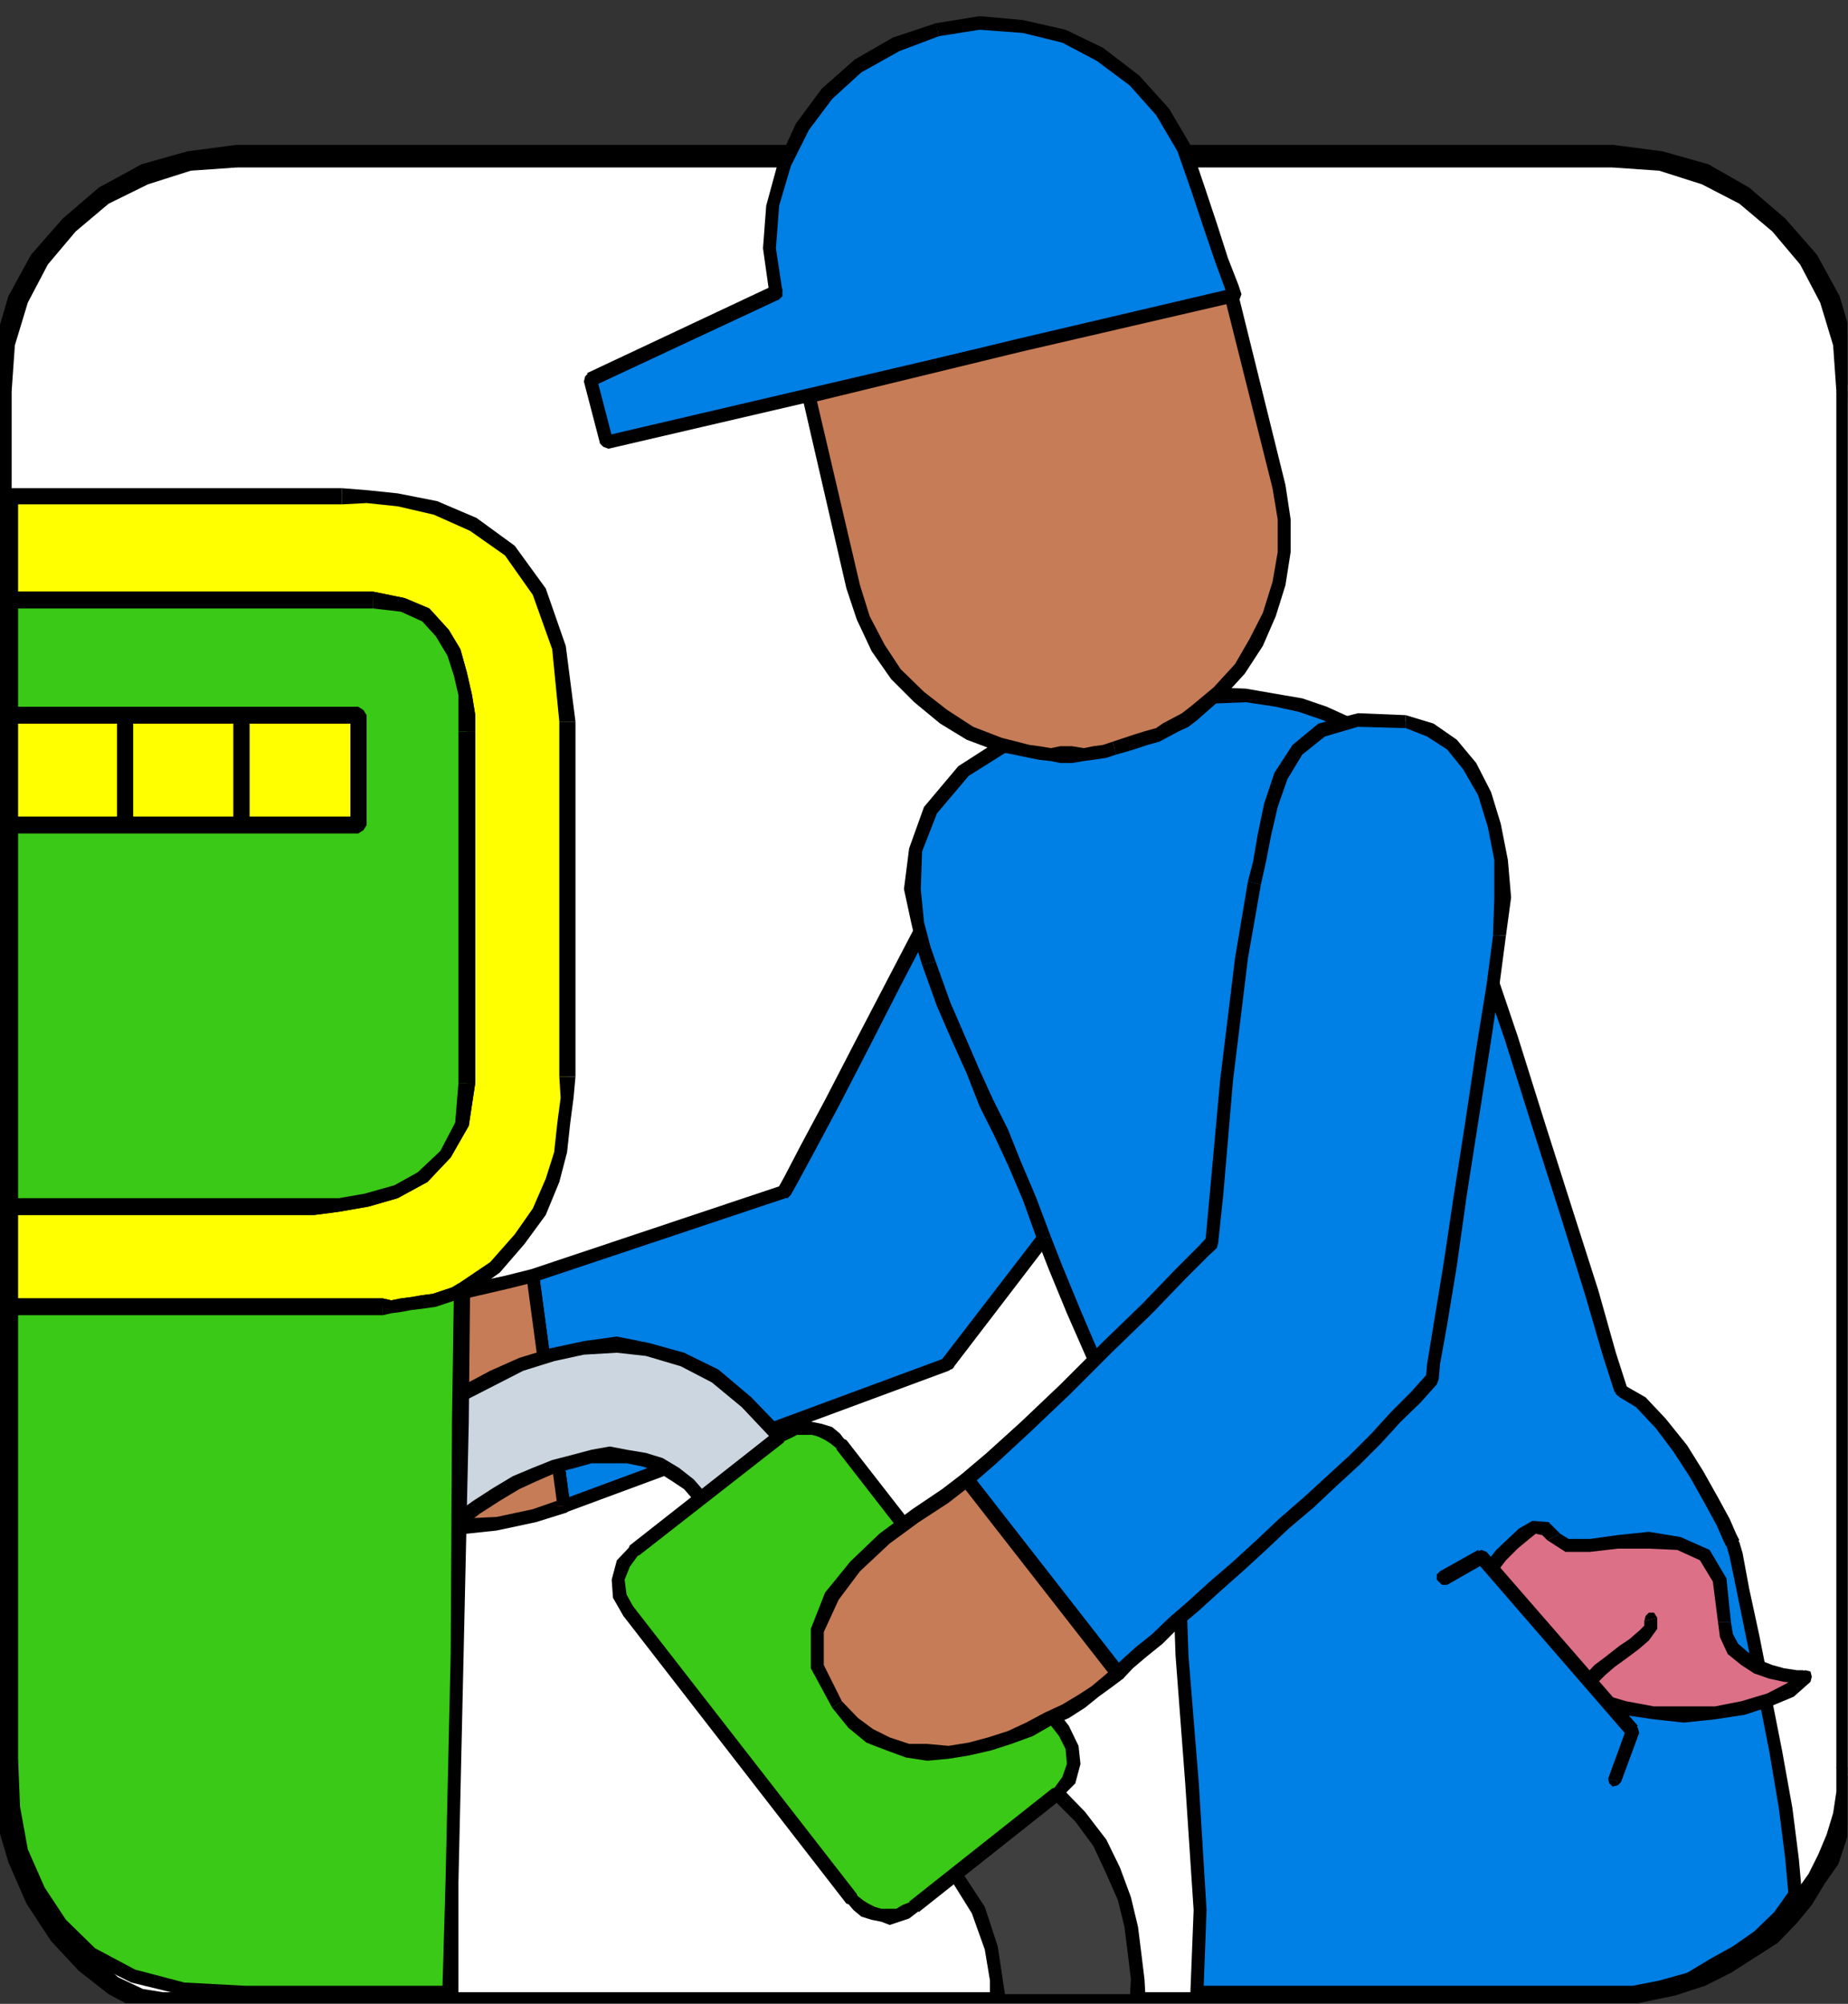 <?xml version="1.0" encoding="UTF-8" standalone="no"?>
<svg
   xmlns:ooo="http://xml.openoffice.org/svg/export"
   xmlns:dc="http://purl.org/dc/elements/1.1/"
   xmlns:cc="http://creativecommons.org/ns#"
   xmlns:rdf="http://www.w3.org/1999/02/22-rdf-syntax-ns#"
   xmlns:svg="http://www.w3.org/2000/svg"
   xmlns="http://www.w3.org/2000/svg"
   xmlns:sodipodi="http://sodipodi.sourceforge.net/DTD/sodipodi-0.dtd"
   xmlns:inkscape="http://www.inkscape.org/namespaces/inkscape"
   version="1.2"
   width="28.58mm"
   height="30.99mm"
   viewBox="0 0 2858 3099"
   preserveAspectRatio="xMidYMid"
   xml:space="preserve"
   id="svg377"
   sodipodi:docname="gasattn1.svg"
   style="fill-rule:evenodd;stroke-width:28.222;stroke-linejoin:round"
   inkscape:version="0.92.5 (2060ec1f9f, 2020-04-08)"><rect x="0" y="0" width="2858" height="3099" fill="#333333" stroke="none"/><sodipodi:namedview
   pagecolor="#ffffff"
   bordercolor="#666666"
   borderopacity="1"
   objecttolerance="10"
   gridtolerance="10"
   guidetolerance="10"
   inkscape:pageopacity="0"
   inkscape:pageshadow="2"
   inkscape:window-width="664"
   inkscape:window-height="487"
   id="namedview379"
   showgrid="false"
   inkscape:zoom="0.2102413"
   inkscape:cx="54.00945"
   inkscape:cy="58.54488"
   inkscape:window-x="0"
   inkscape:window-y="0"
   inkscape:window-maximized="0"
   inkscape:current-layer="svg377" />
 <defs
   class="ClipPathGroup"
   id="defs8">
  <clipPath
   id="presentation_clip_path"
   clipPathUnits="userSpaceOnUse">
   <rect
   x="0"
   y="0"
   width="21000"
   height="29700"
   id="rect2" />
  </clipPath>
  <clipPath
   id="presentation_clip_path_shrink"
   clipPathUnits="userSpaceOnUse">
   <rect
   x="21"
   y="29"
   width="20958"
   height="29641"
   id="rect5" />
  </clipPath>
 </defs>
 <defs
   class="TextShapeIndex"
   id="defs12">
  <g
   ooo:slide="id1"
   ooo:id-list="id3"
   id="g10" />
 </defs>
 <defs
   class="EmbeddedBulletChars"
   id="defs44">
  <g
   id="bullet-char-template-57356"
   transform="matrix(4.8828125e-4,0,0,-4.8828125e-4,0,0)">
   <path
   d="M 580,1141 1163,571 580,0 -4,571 Z"
   id="path14"
   inkscape:connector-curvature="0" />
  </g>
  <g
   id="bullet-char-template-57354"
   transform="matrix(4.8828125e-4,0,0,-4.8828125e-4,0,0)">
   <path
   d="M 8,1128 H 1137 V 0 H 8 Z"
   id="path17"
   inkscape:connector-curvature="0" />
  </g>
  <g
   id="bullet-char-template-10146"
   transform="matrix(4.8828125e-4,0,0,-4.8828125e-4,0,0)">
   <path
   d="M 174,0 602,739 174,1481 1456,739 Z M 1358,739 309,1346 659,739 Z"
   id="path20"
   inkscape:connector-curvature="0" />
  </g>
  <g
   id="bullet-char-template-10132"
   transform="matrix(4.8828125e-4,0,0,-4.8828125e-4,0,0)">
   <path
   d="M 2015,739 1276,0 H 717 l 543,543 H 174 v 393 h 1086 l -543,545 h 557 z"
   id="path23"
   inkscape:connector-curvature="0" />
  </g>
  <g
   id="bullet-char-template-10007"
   transform="matrix(4.8828125e-4,0,0,-4.8828125e-4,0,0)">
   <path
   d="m 0,-2 c -7,16 -16,29 -25,39 l 381,530 c -94,256 -141,385 -141,387 0,25 13,38 40,38 9,0 21,-2 34,-5 21,4 42,12 65,25 l 27,-13 111,-251 280,301 64,-25 24,25 c 21,-10 41,-24 62,-43 C 886,937 835,863 770,784 769,783 710,716 594,584 L 774,223 c 0,-27 -21,-55 -63,-84 l 16,-20 C 717,90 699,76 672,76 641,76 570,178 457,381 L 164,-76 c -22,-34 -53,-51 -92,-51 -42,0 -63,17 -64,51 -7,9 -10,24 -10,44 0,9 1,19 2,30 z"
   id="path26"
   inkscape:connector-curvature="0" />
  </g>
  <g
   id="bullet-char-template-10004"
   transform="matrix(4.8828125e-4,0,0,-4.8828125e-4,0,0)">
   <path
   d="M 285,-33 C 182,-33 111,30 74,156 52,228 41,333 41,471 c 0,78 14,145 41,201 34,71 87,106 158,106 53,0 88,-31 106,-94 l 23,-176 c 8,-64 28,-97 59,-98 l 735,706 c 11,11 33,17 66,17 42,0 63,-15 63,-46 V 965 c 0,-36 -10,-64 -30,-84 L 442,47 C 390,-6 338,-33 285,-33 Z"
   id="path29"
   inkscape:connector-curvature="0" />
  </g>
  <g
   id="bullet-char-template-9679"
   transform="matrix(4.8828125e-4,0,0,-4.8828125e-4,0,0)">
   <path
   d="M 813,0 C 632,0 489,54 383,161 276,268 223,411 223,592 c 0,181 53,324 160,431 106,107 249,161 430,161 179,0 323,-54 432,-161 108,-107 162,-251 162,-431 0,-180 -54,-324 -162,-431 C 1136,54 992,0 813,0 Z"
   id="path32"
   inkscape:connector-curvature="0" />
  </g>
  <g
   id="bullet-char-template-8226"
   transform="matrix(4.8828125e-4,0,0,-4.8828125e-4,0,0)">
   <path
   d="m 346,457 c -73,0 -137,26 -191,78 -54,51 -81,114 -81,188 0,73 27,136 81,188 54,52 118,78 191,78 73,0 134,-26 185,-79 51,-51 77,-114 77,-187 0,-75 -25,-137 -76,-188 -50,-52 -112,-78 -186,-78 z"
   id="path35"
   inkscape:connector-curvature="0" />
  </g>
  <g
   id="bullet-char-template-8211"
   transform="matrix(4.8828125e-4,0,0,-4.8828125e-4,0,0)">
   <path
   d="M -4,459 H 1135 V 606 H -4 Z"
   id="path38"
   inkscape:connector-curvature="0" />
  </g>
  <g
   id="bullet-char-template-61548"
   transform="matrix(4.8828125e-4,0,0,-4.8828125e-4,0,0)">
   <path
   d="m 173,740 c 0,163 58,303 173,419 116,115 255,173 419,173 163,0 302,-58 418,-173 116,-116 174,-256 174,-419 0,-163 -58,-303 -174,-418 C 1067,206 928,148 765,148 601,148 462,206 346,322 231,437 173,577 173,740 Z"
   id="path41"
   inkscape:connector-curvature="0" />
  </g>
 </defs>
 <g
   id="g49"
   transform="translate(-9071,-13300)">
  <g
   id="id2"
   class="Master_Slide">
   <g
   id="bg-id2"
   class="Background" />
   <g
   id="bo-id2"
   class="BackgroundObjects" />
  </g>
 </g>
 <g
   class="SlideGroup"
   id="g375"
   transform="translate(-9071,-13300)">
  <g
   id="g373">
   <g
   id="container-id1">
    <g
   id="id1"
   class="Slide"
   clip-path="url(#presentation_clip_path)">
     <g
   class="Page"
   id="g369">
      <g
   class="Graphic"
   id="g367">
       <g
   id="id3">
        <rect
   class="BoundingBox"
   x="9071"
   y="13300"
   width="2858"
   height="3099"
   id="rect51"
   style="fill:none;stroke:none" />
        <defs
   id="defs56">
         <clipPath
   id="clip_path_1"
   clipPathUnits="userSpaceOnUse">
          <path
   d="m 9071,13300 h 2857 v 3098 H 9071 Z"
   id="path53"
   inkscape:connector-curvature="0" />
         </clipPath>
        </defs>
        <g
   clip-path="url(#clip_path_1)"
   id="g364">
         <path
   d="m 11929,16033 -3,38 -5,36 -10,35 -13,33 -17,31 -21,30 -23,28 -28,28 -33,23 -35,20 -38,21 -44,15 -48,10 -48,10 -54,5 -58,3 H 9323 l -36,-8 -41,-20 -43,-36 -40,-43 -36,-56 -28,-61 -20,-68 -8,-74 v -2128 l 8,-74 20,-68 33,-61 46,-54 53,-45 64,-34 68,-20 74,-7 h 2128 l 74,7 69,20 61,34 53,45 46,54 33,61 20,68 8,74 z"
   id="path58"
   inkscape:connector-curvature="0"
   style="fill:#ffffff;stroke:none" />
         <path
   d="m 11451,16412 v 0 l 58,-5 54,-5 51,-11 48,-10 43,-15 41,-20 36,-21 35,-25 28,-28 26,-31 20,-30 18,-31 12,-35 11,-36 5,-38 5,-38 h -26 v 38 l -5,33 -10,36 -13,30 -17,31 -21,30 -20,26 -28,28 -31,20 -35,20 -36,21 -43,15 -48,10 -46,10 -54,5 h -58 v 0 0 l -8,5 -2,8 2,8 z"
   id="path60"
   inkscape:connector-curvature="0"
   style="fill:#000000;stroke:none" />
         <path
   d="m 9323,16412 v 0 h 2128 v -26 H 9323 v 0 0 l -8,5 -2,8 2,8 z"
   id="path62"
   inkscape:connector-curvature="0"
   style="fill:#000000;stroke:none" />
         <path
   d="m 9058,16033 v 0 l 10,74 21,71 28,63 38,59 41,43 45,38 44,21 38,10 v -26 l -33,-5 -38,-20 -41,-33 -41,-43 -33,-54 -28,-58 -20,-66 -5,-74 v 0 0 l -5,-8 -8,-5 -8,5 z"
   id="path64"
   inkscape:connector-curvature="0"
   style="fill:#000000;stroke:none" />
         <path
   d="m 9058,13905 v 0 2128 h 26 v -2128 0 0 l -5,-8 -8,-5 -8,5 z"
   id="path66"
   inkscape:connector-curvature="0"
   style="fill:#000000;stroke:none" />
         <path
   d="m 9437,13529 v 0 l -74,10 -71,20 -66,33 -56,49 -48,56 -33,63 -21,71 -10,74 h 26 l 5,-74 20,-66 33,-58 43,-51 51,-43 61,-33 66,-21 74,-5 v 0 0 l 8,-5 5,-7 -5,-8 z"
   id="path68"
   inkscape:connector-curvature="0"
   style="fill:#000000;stroke:none" />
         <path
   d="m 11565,13529 v 0 H 9437 v 25 h 2128 v 0 0 l 8,-5 5,-7 -5,-8 z"
   id="path70"
   inkscape:connector-curvature="0"
   style="fill:#000000;stroke:none" />
         <path
   d="m 11942,13905 v 0 l -10,-74 -21,-71 -33,-63 -48,-56 -56,-49 -64,-33 -71,-20 -74,-10 v 25 l 74,5 66,21 59,33 51,43 43,51 33,58 20,66 5,74 v 0 0 l 5,8 8,2 8,-2 z"
   id="path72"
   inkscape:connector-curvature="0"
   style="fill:#000000;stroke:none" />
         <path
   d="m 11942,16033 v 0 -2128 h -26 v 2128 0 0 l 5,8 8,2 8,-2 z"
   id="path74"
   inkscape:connector-curvature="0"
   style="fill:#000000;stroke:none" />
         <path
   d="m 11451,16417 v 0 l 58,-5 56,-5 49,-11 48,-10 46,-15 40,-20 36,-23 36,-23 30,-31 23,-28 20,-33 21,-30 12,-36 11,-38 5,-38 5,-38 h -36 v 38 l -5,33 -10,33 -13,31 -15,30 -20,28 -23,28 -26,26 -30,22 -36,18 -35,21 -41,15 -48,10 -49,10 -51,5 h -58 v 0 0 l -13,5 -5,13 5,13 z"
   id="path76"
   inkscape:connector-curvature="0"
   style="fill:#000000;stroke:none" />
         <path
   d="m 9323,16417 v 0 h 2128 v -36 H 9323 v 0 0 l -13,5 -5,13 5,13 z"
   id="path78"
   inkscape:connector-curvature="0"
   style="fill:#000000;stroke:none" />
         <path
   d="m 9053,16033 v 0 l 10,76 21,71 28,64 38,58 43,46 46,36 43,23 41,10 v -36 l -31,-5 -38,-18 -41,-35 -38,-41 -33,-53 -28,-59 -20,-66 -5,-71 v 0 0 l -5,-13 -13,-5 -13,5 z"
   id="path80"
   inkscape:connector-curvature="0"
   style="fill:#000000;stroke:none" />
         <path
   d="m 9053,13905 v 0 2128 h 36 v -2128 0 0 l -5,-13 -13,-5 -13,5 z"
   id="path82"
   inkscape:connector-curvature="0"
   style="fill:#000000;stroke:none" />
         <path
   d="m 9437,13524 v 0 l -76,10 -71,20 -66,36 -56,48 -49,56 -35,64 -21,71 -10,76 h 36 l 5,-71 20,-66 31,-59 43,-51 51,-43 61,-30 66,-21 71,-5 v 0 0 l 13,-5 5,-12 -5,-13 z"
   id="path84"
   inkscape:connector-curvature="0"
   style="fill:#000000;stroke:none" />
         <path
   d="m 11565,13524 v 0 H 9437 v 35 h 2128 v 0 0 l 13,-5 5,-12 -5,-13 z"
   id="path86"
   inkscape:connector-curvature="0"
   style="fill:#000000;stroke:none" />
         <path
   d="m 11947,13905 v 0 l -10,-76 -21,-71 -35,-64 -49,-56 -56,-48 -63,-36 -71,-20 -77,-10 v 35 l 72,5 66,21 58,30 51,43 43,51 31,59 20,66 5,71 v 0 0 l 5,13 13,5 13,-5 z"
   id="path88"
   inkscape:connector-curvature="0"
   style="fill:#000000;stroke:none" />
         <path
   d="m 11947,16033 v 0 -2128 h -36 v 2128 0 0 l 5,13 13,5 13,-5 z"
   id="path90"
   inkscape:connector-curvature="0"
   style="fill:#000000;stroke:none" />
         <path
   d="m 10271,13753 -10,-69 5,-66 18,-64 28,-58 38,-51 48,-43 59,-33 63,-23 66,-10 67,5 63,15 56,28 53,41 44,48 33,56 23,66 17,53 18,54 15,40 6,16 -972,226 -25,-97 z"
   id="path92"
   inkscape:connector-curvature="0"
   style="fill:#007fe5;stroke:none" />
         <path
   d="m 10518,13336 v 0 l -66,22 -59,34 -51,45 -40,54 -28,61 -18,66 -5,66 10,71 20,-5 -10,-66 5,-66 18,-61 28,-56 36,-48 45,-41 59,-33 61,-23 v 0 z"
   id="path94"
   inkscape:connector-curvature="0"
   style="fill:#000000;stroke:none" />
         <path
   d="m 10935,13592 v 0 l -23,-68 -33,-56 -46,-51 -56,-43 -58,-28 -66,-15 -67,-6 -68,11 5,20 63,-10 67,5 61,15 53,28 51,38 41,46 33,56 22,63 v 0 0 l 6,6 7,2 5,-5 z"
   id="path96"
   inkscape:connector-curvature="0"
   style="fill:#000000;stroke:none" />
         <path
   d="m 10983,13768 8,-13 -5,-15 -16,-41 -17,-53 -18,-54 -21,5 18,54 18,53 15,41 5,15 8,-13 -8,13 5,5 8,3 5,-5 3,-8 z"
   id="path98"
   inkscape:connector-curvature="0"
   style="fill:#000000;stroke:none" />
         <path
   d="m 9999,13986 13,8 971,-226 -5,-21 -971,227 12,7 -12,-7 -5,5 -3,7 5,5 8,3 z"
   id="path100"
   inkscape:connector-curvature="0"
   style="fill:#000000;stroke:none" />
         <path
   d="m 9979,13877 -5,13 25,96 20,-5 -25,-96 -5,12 5,-12 -5,-8 h -8 l -5,5 -2,8 z"
   id="path102"
   inkscape:connector-curvature="0"
   style="fill:#000000;stroke:none" />
         <path
   d="m 10261,13755 5,-13 -287,135 10,20 287,-134 5,-13 -5,13 5,-5 v -11 l -7,-5 h -8 z"
   id="path104"
   inkscape:connector-curvature="0"
   style="fill:#000000;stroke:none" />
         <path
   d="m 10686,15214 10,-23 10,-25 15,-30 13,-39 13,-48 12,-63 11,-74 10,-94 12,-94 11,-105 -6,-111 -30,-110 -31,3 -27,7 -23,11 -21,15 -23,20 -20,31 -20,40 -26,51 -33,69 -43,86 -48,92 -49,94 -45,89 -39,71 -25,48 -10,18 -389,130 48,356 593,-219 z"
   id="path106"
   inkscape:connector-curvature="0"
   style="fill:#007fe5;stroke:none" />
         <path
   d="m 10770,14818 v 0 l -11,94 -10,74 -13,61 -12,48 -13,38 -15,28 -10,28 -11,23 21,5 10,-23 10,-23 15,-33 13,-38 13,-48 13,-66 10,-74 10,-94 v 0 z"
   id="path108"
   inkscape:connector-curvature="0"
   style="fill:#000000;stroke:none" />
         <path
   d="m 10767,14408 -10,-5 30,105 3,111 -8,105 -12,94 h 20 l 13,-94 12,-105 -7,-111 -31,-115 -10,-5 10,5 -5,-5 h -8 l -7,8 v 7 z"
   id="path110"
   inkscape:connector-curvature="0"
   style="fill:#000000;stroke:none" />
         <path
   d="m 10586,14581 v 0 l 26,-51 20,-40 18,-28 23,-21 18,-12 20,-10 25,-8 31,-3 v -20 l -31,3 -30,7 -25,10 -23,18 -23,21 -23,33 -20,40 -26,51 v 0 z"
   id="path112"
   inkscape:connector-curvature="0"
   style="fill:#000000;stroke:none" />
         <path
   d="m 10286,15153 8,-5 10,-18 26,-48 38,-71 46,-89 48,-94 48,-92 43,-86 33,-69 -20,-10 -33,69 -43,86 -48,92 -49,94 -46,89 -38,71 -25,48 -10,18 7,-5 -7,5 v 8 l 7,7 h 8 l 5,-5 z"
   id="path114"
   inkscape:connector-curvature="0"
   style="fill:#000000;stroke:none" />
         <path
   d="m 9905,15273 -8,10 389,-130 -5,-20 -389,130 -7,10 7,-10 -5,5 -2,7 5,5 7,3 z"
   id="path116"
   inkscape:connector-curvature="0"
   style="fill:#000000;stroke:none" />
         <path
   d="m 9941,15619 12,10 -48,-356 h -20 l 48,356 13,10 -13,-10 3,7 7,3 8,-3 2,-7 z"
   id="path118"
   inkscape:connector-curvature="0"
   style="fill:#000000;stroke:none" />
         <path
   d="m 10528,15402 5,-2 -592,219 5,20 592,-219 5,-2 -5,2 8,-5 v -7 l -5,-6 -8,-2 z"
   id="path120"
   inkscape:connector-curvature="0"
   style="fill:#000000;stroke:none" />
         <path
   d="m 10675,15212 3,-5 -150,195 15,16 150,-196 3,-5 -3,5 3,-8 -3,-7 -7,-3 -8,3 z"
   id="path122"
   inkscape:connector-curvature="0"
   style="fill:#000000;stroke:none" />
         <path
   d="m 10767,14398 -122,41 -84,53 -51,61 -23,61 -5,61 8,51 10,41 8,23 23,63 22,54 23,51 21,48 23,46 20,48 23,53 23,61 17,46 28,69 36,81 36,87 33,81 30,71 20,48 8,18 5,145 15,198 13,196 -5,130 h 628 l 46,-3 43,-7 43,-13 38,-20 36,-21 36,-25 30,-31 26,-33 -5,-56 -11,-79 -15,-89 -18,-91 -17,-86 -16,-74 -10,-51 -5,-18 -5,-10 -10,-23 -18,-33 -23,-41 -25,-40 -31,-38 -30,-33 -31,-18 -18,-56 -28,-97 -38,-122 -43,-135 -43,-137 -43,-127 -36,-104 -28,-71 -10,-26 -13,-23 -15,-25 -18,-26 -18,-22 -23,-21 -25,-20 -28,-20 -31,-16 -38,-12 -38,-8 -46,-8 h -50 l -54,3 -61,8 z"
   id="path124"
   inkscape:connector-curvature="0"
   style="fill:#007fe5;stroke:none" />
         <path
   d="m 10518,14787 v 0 l -8,-23 -10,-38 -5,-51 2,-58 23,-59 49,-58 81,-51 120,-41 -6,-20 -124,41 -87,56 -53,63 -23,64 -8,63 11,51 10,43 7,23 v 0 z"
   id="path126"
   inkscape:connector-curvature="0"
   style="fill:#000000;stroke:none" />
         <path
   d="m 10696,15212 v 0 l -23,-61 -23,-54 -20,-50 -23,-46 -21,-46 -22,-51 -23,-53 -23,-64 -21,5 23,64 23,53 23,51 20,51 23,46 21,45 23,54 22,61 v 0 z"
   id="path128"
   inkscape:connector-curvature="0"
   style="fill:#000000;stroke:none" />
         <path
   d="m 10904,15715 v -2 l -7,-18 -21,-49 -30,-71 -33,-81 -36,-86 -35,-82 -28,-68 -18,-46 -21,5 18,46 28,68 36,82 35,86 33,81 31,72 20,48 8,18 v -3 3 l 5,5 8,2 5,-5 2,-7 z"
   id="path130"
   inkscape:connector-curvature="0"
   style="fill:#000000;stroke:none" />
         <path
   d="m 10922,16371 10,15 5,-132 -12,-196 -16,-198 -5,-145 h -20 l 5,145 15,198 13,196 -5,127 10,15 -10,-15 2,8 6,5 7,-3 5,-5 z"
   id="path132"
   inkscape:connector-curvature="0"
   style="fill:#000000;stroke:none" />
         <path
   d="m 11550,16371 v 0 h -628 v 25 h 628 v 0 0 l 8,-5 5,-7 -5,-8 z"
   id="path134"
   inkscape:connector-curvature="0"
   style="fill:#000000;stroke:none" />
         <path
   d="m 11837,16231 v -5 l -22,31 -31,30 -33,23 -36,20 -35,21 -43,12 -41,8 h -46 v 25 l 46,-5 46,-7 43,-13 41,-20 35,-21 38,-28 31,-30 28,-36 v -5 5 -7 l -5,-8 h -10 l -6,5 z"
   id="path136"
   inkscape:connector-curvature="0"
   style="fill:#000000;stroke:none" />
         <path
   d="m 11741,15692 v -2 l 5,18 10,48 15,74 18,86 18,91 15,89 10,79 5,56 h 21 l -5,-56 -10,-79 -16,-89 -18,-91 -17,-86 -16,-74 -10,-54 -5,-17 v -3 3 l -5,-8 h -8 l -5,5 -2,8 z"
   id="path138"
   inkscape:connector-curvature="0"
   style="fill:#000000;stroke:none" />
         <path
   d="m 11568,15453 8,8 25,15 31,33 27,36 26,40 23,41 18,33 10,23 5,10 20,-10 -5,-10 -10,-23 -18,-33 -23,-41 -25,-40 -33,-41 -31,-33 -35,-20 7,7 -7,-7 -8,2 -5,5 2,8 6,5 z"
   id="path140"
   inkscape:connector-curvature="0"
   style="fill:#000000;stroke:none" />
         <path
   d="m 11291,14604 v 3 l 28,68 35,105 44,127 43,137 43,135 38,122 28,96 18,56 20,-5 -18,-56 -27,-96 -39,-122 -43,-135 -43,-137 -43,-127 -36,-105 -28,-73 v 2 z"
   id="path142"
   inkscape:connector-curvature="0"
   style="fill:#000000;stroke:none" />
         <path
   d="m 10770,14408 v 0 l 63,-12 61,-8 h 54 l 50,-2 46,7 36,8 38,13 28,15 25,18 26,20 23,20 15,21 18,25 15,25 13,23 10,23 20,-5 -10,-28 -13,-23 -15,-25 -18,-26 -20,-25 -23,-20 -25,-21 -31,-23 -33,-15 -38,-13 -41,-7 -46,-8 -50,-2 -54,5 -61,7 -69,13 v 0 z"
   id="path144"
   inkscape:connector-curvature="0"
   style="fill:#000000;stroke:none" />
         <path
   d="m 10566,15588 38,-33 54,-48 61,-59 63,-63 64,-61 51,-54 35,-35 13,-13 8,-76 15,-176 23,-188 20,-117 8,-33 7,-41 11,-45 15,-46 25,-41 38,-30 56,-15 74,2 38,13 33,23 28,33 23,43 15,48 10,54 3,58 -5,59 -10,76 -15,99 -18,114 -18,115 -15,107 -16,91 -10,61 -2,23 -26,28 -30,30 -31,33 -33,34 -35,33 -36,33 -38,33 -36,33 -35,33 -36,30 -33,31 -31,25 -25,26 -25,20 -21,18 -15,15 z"
   id="path146"
   inkscape:connector-curvature="0"
   style="fill:#007fe5;stroke:none" />
         <path
   d="m 10935,15222 2,-8 -12,13 -36,36 -51,53 -63,61 -64,64 -61,58 -53,48 -39,33 16,16 38,-33 53,-49 61,-58 64,-64 63,-61 51,-53 36,-36 13,-12 2,-8 -2,8 2,-8 -2,-8 -8,-2 -8,2 z"
   id="path148"
   inkscape:connector-curvature="0"
   style="fill:#000000;stroke:none" />
         <path
   d="m 11001,14663 v 0 l -20,119 -23,188 -16,176 -7,76 h 20 l 8,-76 15,-176 23,-188 20,-114 v 0 z"
   id="path150"
   inkscape:connector-curvature="0"
   style="fill:#000000;stroke:none" />
         <path
   d="m 11245,14406 v 0 l -74,-3 -61,16 -40,33 -28,43 -16,48 -10,48 -7,41 -8,31 20,5 8,-36 8,-41 10,-43 15,-43 23,-38 35,-28 51,-15 74,2 v 0 z"
   id="path152"
   inkscape:connector-curvature="0"
   style="fill:#000000;stroke:none" />
         <path
   d="m 11400,14747 v 0 l 8,-59 -5,-58 -11,-56 -15,-49 -23,-45 -30,-36 -36,-25 -43,-13 v 20 l 33,13 31,20 25,31 23,40 15,49 10,51 v 58 l -2,59 v 0 z"
   id="path154"
   inkscape:connector-curvature="0"
   style="fill:#000000;stroke:none" />
         <path
   d="m 11293,15441 3,-8 2,-23 11,-61 15,-91 15,-107 18,-115 18,-114 15,-99 10,-76 h -20 l -10,76 -16,99 -17,114 -18,115 -16,107 -15,91 -10,61 -2,23 2,-8 -2,8 2,8 8,2 7,-2 3,-8 z"
   id="path156"
   inkscape:connector-curvature="0"
   style="fill:#000000;stroke:none" />
         <path
   d="m 10792,15896 h 16 l 15,-16 20,-17 26,-21 25,-25 31,-26 33,-30 35,-31 36,-33 35,-33 39,-33 35,-33 36,-33 33,-33 30,-33 31,-30 25,-28 -15,-16 -25,28 -31,31 -30,33 -33,33 -36,33 -36,33 -38,33 -35,33 -36,33 -36,31 -33,30 -30,26 -26,25 -25,20 -20,18 -16,15 h 16 -16 l -2,8 2,8 8,2 8,-2 z"
   id="path158"
   inkscape:connector-curvature="0"
   style="fill:#000000;stroke:none" />
         <path
   d="m 10558,15580 v 16 l 234,300 16,-16 -234,-300 v 16 -16 l -8,-2 -8,2 -2,8 2,8 z"
   id="path160"
   inkscape:connector-curvature="0"
   style="fill:#000000;stroke:none" />
         <path
   d="m 11522,15952 v -23 l 5,-13 h 8 l 8,13 40,12 46,8 46,3 48,-3 43,-8 41,-12 33,-16 23,-20 h -13 l -20,-2 -21,-6 -20,-7 -20,-13 -18,-15 -10,-20 -3,-21 -7,-66 -23,-38 -41,-18 -46,-5 -48,3 -43,5 h -36 l -20,-13 -13,-13 -18,-2 -15,10 -18,15 -18,18 -15,20 -12,18 -11,13 z"
   id="path162"
   inkscape:connector-curvature="0"
   style="fill:#db7087;stroke:none" />
         <path
   d="m 11545,15919 8,7 -10,-18 h -23 l -8,21 v 25 l 20,-5 v -20 l 3,-5 h -8 l 5,7 8,8 -8,-8 5,5 8,3 5,-5 3,-8 z"
   id="path164"
   inkscape:connector-curvature="0"
   style="fill:#000000;stroke:none" />
         <path
   d="m 11865,15903 -10,-18 -20,18 -31,16 -40,12 -41,8 h -48 -46 l -43,-8 -41,-12 -5,20 41,13 48,7 46,5 48,-5 46,-7 40,-13 36,-15 26,-23 -11,-18 11,18 2,-8 -2,-8 -8,-2 -8,2 z"
   id="path166"
   inkscape:connector-curvature="0"
   style="fill:#000000;stroke:none" />
         <path
   d="m 11728,15809 v 0 l 3,23 12,26 21,17 20,13 23,8 23,5 20,2 h 15 l -5,-20 h -10 l -20,-3 -18,-5 -18,-7 -20,-13 -15,-13 -8,-15 -3,-18 v 0 z"
   id="path168"
   inkscape:connector-curvature="0"
   style="fill:#000000;stroke:none" />
         <path
   d="m 11464,15682 v 0 l 28,18 h 38 l 43,-5 h 48 l 44,2 35,16 20,33 8,63 h 20 l -7,-68 -26,-44 -45,-20 -49,-8 -48,5 -43,6 h -33 l -13,-8 v 0 z"
   id="path170"
   inkscape:connector-curvature="0"
   style="fill:#000000;stroke:none" />
         <path
   d="m 11362,15748 v 15 l 10,-15 15,-18 13,-17 18,-18 18,-15 10,-8 10,2 8,8 20,-10 -18,-18 -25,-2 -21,12 -17,16 -18,17 -18,23 -10,18 -10,10 v 15 z"
   id="path172"
   inkscape:connector-curvature="0"
   style="fill:#000000;stroke:none" />
         <path
   d="m 11512,15954 18,-10 -168,-196 -15,15 168,196 17,-10 -17,10 7,3 8,-3 2,-7 -2,-8 z"
   id="path174"
   inkscape:connector-curvature="0"
   style="fill:#000000;stroke:none" />
         <path
   d="m 9943,15629 -48,-356 -41,10 -56,13 -61,17 -61,23 -56,31 -46,38 -28,48 -7,61 18,59 38,40 51,28 61,16 66,5 66,-5 58,-13 z"
   id="path176"
   inkscape:connector-curvature="0"
   style="fill:#c67c56;stroke:none" />
         <path
   d="m 9897,15283 -12,-10 48,356 h 20 l -48,-356 -13,-10 13,10 -3,-8 -7,-2 -8,2 -2,8 z"
   id="path178"
   inkscape:connector-curvature="0"
   style="fill:#000000;stroke:none" />
         <path
   d="m 9549,15514 v 0 l 8,-58 25,-43 43,-36 56,-30 59,-23 61,-18 56,-13 40,-10 -5,-20 -40,10 -56,12 -61,18 -64,23 -56,31 -48,40 -31,54 -7,63 v 0 z"
   id="path180"
   inkscape:connector-curvature="0"
   style="fill:#000000;stroke:none" />
         <path
   d="m 9933,15629 5,-10 -43,15 -56,12 -66,3 -66,-3 -59,-15 -46,-25 -35,-38 -18,-54 h -20 l 17,64 41,43 56,31 64,15 66,7 66,-7 61,-13 48,-15 5,-10 z"
   id="path182"
   inkscape:connector-curvature="0"
   style="fill:#000000;stroke:none" />
         <path
   d="m 10647,13834 328,-76 74,295 8,50 v 51 l -8,48 -15,49 -20,43 -26,41 -33,35 -38,33 -13,11 -15,7 -15,8 -13,7 -18,5 -15,6 -15,5 -18,5 -15,5 -18,2 -15,3 h -18 -18 -15 l -18,-3 -15,-2 -46,-10 -46,-18 -40,-26 -39,-30 -35,-36 -28,-40 -23,-46 -15,-48 -69,-295 z"
   id="path184"
   inkscape:connector-curvature="0"
   style="fill:#c67c56;stroke:none" />
         <path
   d="m 10986,13755 -13,-8 -328,77 5,20 328,-76 -13,-8 13,8 8,-5 v -8 l -5,-5 -8,-3 z"
   id="path186"
   inkscape:connector-curvature="0"
   style="fill:#000000;stroke:none" />
         <path
   d="m 11059,14050 v 0 l -73,-295 -21,5 74,295 v 0 0 l 5,5 8,3 5,-5 z"
   id="path188"
   inkscape:connector-curvature="0"
   style="fill:#000000;stroke:none" />
         <path
   d="m 10922,14414 v 0 l 41,-36 33,-36 28,-43 20,-46 15,-48 8,-51 v -51 l -8,-53 -20,5 8,48 v 51 l -8,46 -15,48 -21,41 -22,38 -33,36 -36,30 v 0 0 l -5,5 v 8 l 7,8 z"
   id="path190"
   inkscape:connector-curvature="0"
   style="fill:#000000;stroke:none" />
         <path
   d="m 10797,14467 v 0 l 18,-5 16,-5 15,-5 18,-5 15,-8 15,-8 15,-7 13,-10 -10,-21 -13,10 -15,8 -15,8 -10,7 -18,5 -16,5 -15,5 -18,6 v 0 z"
   id="path192"
   inkscape:connector-curvature="0"
   style="fill:#000000;stroke:none" />
         <path
   d="m 10663,14472 v 0 l 15,3 18,2 15,3 h 18 l 18,-3 15,-2 20,-3 15,-5 -5,-20 -15,5 -15,2 -15,3 -18,-3 h -18 l -15,3 -18,-3 -15,-2 v 0 0 l -8,2 -2,8 2,7 z"
   id="path194"
   inkscape:connector-curvature="0"
   style="fill:#000000;stroke:none" />
         <path
   d="m 10380,14210 v 0 l 16,48 23,49 30,43 36,36 40,33 41,25 48,18 49,10 v -20 l -43,-11 -44,-17 -40,-26 -36,-28 -36,-35 -25,-38 -23,-44 -15,-48 v 0 0 l -5,-8 h -8 l -5,5 z"
   id="path196"
   inkscape:connector-curvature="0"
   style="fill:#000000;stroke:none" />
         <path
   d="m 10319,13903 -7,12 68,295 21,-5 -69,-295 -7,13 7,-13 -5,-7 h -8 l -5,5 -2,7 z"
   id="path198"
   inkscape:connector-curvature="0"
   style="fill:#000000;stroke:none" />
         <path
   d="m 10645,13824 v 0 l -326,79 6,20 325,-79 v 0 0 l 8,-5 v -8 l -5,-5 z"
   id="path200"
   inkscape:connector-curvature="0"
   style="fill:#000000;stroke:none" />
         <path
   d="m 10276,15522 -119,97 -21,-23 -20,-16 -25,-15 -23,-7 -28,-6 -26,-2 -28,2 -28,8 -30,8 -31,12 -28,13 -30,18 -31,20 -28,21 -30,22 -28,26 -107,-115 18,-12 23,-21 28,-22 33,-26 35,-25 39,-26 43,-23 43,-20 48,-15 49,-10 51,-5 48,7 53,15 51,26 48,41 z"
   id="path202"
   inkscape:connector-curvature="0"
   style="fill:#ccd6e0;stroke:none" />
         <path
   d="m 10149,15626 h 15 l 120,-96 -15,-16 -120,97 h 15 -15 l -2,8 2,7 8,3 7,-3 z"
   id="path204"
   inkscape:connector-curvature="0"
   style="fill:#000000;stroke:none" />
         <path
   d="m 9714,15708 h 16 l 28,-26 28,-20 27,-21 31,-20 30,-18 26,-12 30,-13 31,-8 25,-7 h 28 26 l 25,5 21,7 25,16 18,12 20,23 15,-15 -20,-23 -23,-18 -25,-15 -26,-8 -30,-5 -26,-5 -28,5 -30,8 -31,8 -30,12 -31,13 -30,18 -31,20 -28,20 -33,26 -28,25 h 16 -16 l -2,8 2,8 8,2 8,-2 z"
   id="path206"
   inkscape:connector-curvature="0"
   style="fill:#000000;stroke:none" />
         <path
   d="m 9610,15575 -2,18 106,115 16,-16 -107,-114 -3,18 3,-18 -8,-3 -7,3 -3,7 3,8 z"
   id="path208"
   inkscape:connector-curvature="0"
   style="fill:#000000;stroke:none" />
         <path
   d="m 10284,15530 v -16 l -51,-53 -51,-43 -53,-26 -54,-15 -50,-10 -51,7 -51,11 -49,15 -45,20 -43,23 -39,26 -35,25 -36,28 -28,23 -23,20 -15,10 10,21 21,-16 22,-20 28,-23 31,-23 36,-25 38,-26 43,-22 41,-21 48,-15 46,-10 51,-3 45,5 54,16 48,25 46,38 51,54 v -16 16 l 7,2 8,-2 2,-8 -2,-8 z"
   id="path210"
   inkscape:connector-curvature="0"
   style="fill:#000000;stroke:none" />
         <path
   d="m 10706,16074 -158,124 36,56 20,59 8,50 2,33 h 21 30 33 38 36 31 20 8 v -35 l -6,-41 -5,-40 -10,-44 -18,-43 -20,-43 -30,-41 z"
   id="path212"
   inkscape:connector-curvature="0"
   style="fill:#3f3f3f;stroke:none" />
         <path
   d="m 10556,16191 v 15 l 158,-125 -16,-15 -157,125 v 15 -15 l -3,7 3,8 7,2 8,-2 z"
   id="path214"
   inkscape:connector-curvature="0"
   style="fill:#000000;stroke:none" />
         <path
   d="m 10614,16384 13,12 -5,-33 -8,-53 -20,-61 -38,-58 -15,15 33,53 20,56 8,48 v 33 l 12,13 -12,-13 5,8 7,3 8,-3 5,-8 z"
   id="path216"
   inkscape:connector-curvature="0"
   style="fill:#000000;stroke:none" />
         <path
   d="m 10818,16396 13,-12 h -8 -20 -31 -36 -38 -33 -30 -21 v 25 h 21 30 33 38 36 31 20 8 l 12,-13 -12,13 7,-5 5,-8 -5,-7 -7,-5 z"
   id="path218"
   inkscape:connector-curvature="0"
   style="fill:#000000;stroke:none" />
         <path
   d="m 10714,16081 h -16 l 36,36 28,38 20,43 18,41 10,41 5,40 5,41 -2,35 h 25 l -2,-35 -5,-41 -5,-40 -11,-46 -17,-46 -21,-43 -33,-43 -35,-36 h -16 16 l -8,-3 -8,3 -2,8 2,7 z"
   id="path220"
   inkscape:connector-curvature="0"
   style="fill:#000000;stroke:none" />
         <path
   d="m 10706,16074 18,-21 7,-25 -2,-26 -13,-25 -343,-442 -10,-11 -10,-7 -13,-5 -13,-3 -13,-2 -12,2 -13,5 -13,8 -224,175 -17,21 -8,25 3,26 12,22 346,445 10,10 10,8 13,5 13,3 13,2 12,-2 13,-5 13,-8 z"
   id="path222"
   inkscape:connector-curvature="0"
   style="fill:#3ac916;stroke:none" />
         <path
   d="m 10709,15985 v 0 l 10,20 2,23 -7,20 -13,18 10,15 23,-23 8,-30 -3,-28 -15,-31 v 0 0 l -8,-2 -7,2 -3,8 z"
   id="path224"
   inkscape:connector-curvature="0"
   style="fill:#000000;stroke:none" />
         <path
   d="m 10365,15540 v 2 l 344,443 15,-16 -344,-442 v 3 -3 l -7,-3 -8,3 -2,8 2,7 z"
   id="path226"
   inkscape:connector-curvature="0"
   style="fill:#000000;stroke:none" />
         <path
   d="m 10284,15530 h -3 l 13,-6 10,-5 h 10 13 l 10,3 10,5 8,5 10,8 15,-10 -10,-13 -12,-10 -16,-5 -15,-3 -13,-5 -15,5 -15,5 -13,10 h -2 2 l -5,5 3,5 5,6 h 7 z"
   id="path228"
   inkscape:connector-curvature="0"
   style="fill:#000000;stroke:none" />
         <path
   d="m 10058,15705 h 2 l 224,-175 -15,-16 -224,176 h 2 -2 l -3,7 3,8 7,3 8,-3 z"
   id="path230"
   inkscape:connector-curvature="0"
   style="fill:#000000;stroke:none" />
         <path
   d="m 10050,15784 v 0 l -10,-18 -3,-23 8,-20 13,-18 -11,-15 -22,23 -8,30 2,28 16,28 v 0 0 l 7,3 8,-3 2,-8 z"
   id="path232"
   inkscape:connector-curvature="0"
   style="fill:#000000;stroke:none" />
         <path
   d="m 10396,16231 v -2 l -346,-445 -15,15 345,445 v -3 3 l 8,2 8,-2 2,-8 -2,-7 z"
   id="path234"
   inkscape:connector-curvature="0"
   style="fill:#000000;stroke:none" />
         <path
   d="m 10477,16241 h 3 l -13,5 -10,6 h -10 -13 l -10,-3 -10,-5 -8,-5 -10,-8 -16,10 11,13 12,10 16,5 15,3 13,5 15,-5 15,-5 13,-10 h 2 -2 l 5,-5 -3,-8 -5,-3 h -7 z"
   id="path236"
   inkscape:connector-curvature="0"
   style="fill:#000000;stroke:none" />
         <path
   d="m 10701,16066 h -3 l -221,175 15,16 222,-176 h -3 3 l 2,-7 -2,-8 -8,-3 -8,3 z"
   id="path238"
   inkscape:connector-curvature="0"
   style="fill:#000000;stroke:none" />
         <path
   d="m 10800,15888 -15,13 -21,15 -20,15 -25,15 -28,13 -28,15 -31,13 -30,10 -33,8 -31,5 h -33 l -30,-3 -31,-10 -28,-12 -25,-21 -26,-28 -30,-58 v -56 l 23,-53 35,-46 46,-43 48,-36 46,-31 33,-25 z"
   id="path240"
   inkscape:connector-curvature="0"
   style="fill:#c67c56;stroke:none" />
         <path
   d="m 10358,15941 v 0 l 25,31 28,23 31,12 30,11 33,5 33,-3 31,-5 35,-8 31,-10 33,-12 28,-16 28,-12 25,-16 21,-17 22,-16 16,-12 -16,-16 -15,13 -18,15 -20,13 -25,15 -28,13 -28,15 -28,13 -31,10 -30,8 -31,5 -33,-3 h -28 l -30,-10 -26,-13 -23,-17 -25,-26 v 0 z"
   id="path242"
   inkscape:connector-curvature="0"
   style="fill:#000000;stroke:none" />
         <path
   d="m 10574,15580 h -16 l -30,23 -46,31 -51,38 -45,43 -39,48 -22,56 v 61 l 33,61 15,-10 -28,-56 v -51 l 23,-50 33,-44 46,-43 45,-33 46,-30 36,-28 h -16 16 l 2,-8 -2,-8 -8,-2 -8,2 z"
   id="path244"
   inkscape:connector-curvature="0"
   style="fill:#000000;stroke:none" />
         <path
   d="m 10808,15896 v -16 l -234,-300 -16,16 234,300 v -16 16 l 8,2 8,-2 2,-8 -2,-8 z"
   id="path246"
   inkscape:connector-curvature="0"
   style="fill:#000000;stroke:none" />
         <path
   d="m 9267,14576 v -170 h -181 v 170 z"
   id="path248"
   inkscape:connector-curvature="0"
   style="fill:#ffff00;stroke:none" />
         <path
   d="m 9267,14419 -13,-13 v 170 h 26 v -170 l -13,-13 13,13 -6,-8 -7,-5 -8,5 -5,8 z"
   id="path250"
   inkscape:connector-curvature="0"
   style="fill:#000000;stroke:none" />
         <path
   d="m 9099,14406 -13,13 h 181 v -26 h -181 l -12,13 12,-13 -7,5 -3,8 3,8 7,5 z"
   id="path252"
   inkscape:connector-curvature="0"
   style="fill:#000000;stroke:none" />
         <path
   d="m 9086,14563 13,13 v -170 h -25 v 170 l 12,13 -12,-13 5,8 7,2 8,-2 5,-8 z"
   id="path254"
   inkscape:connector-curvature="0"
   style="fill:#000000;stroke:none" />
         <path
   d="m 9254,14576 13,-13 h -181 v 26 h 181 l 13,-13 -13,13 7,-5 6,-8 -6,-7 -7,-6 z"
   id="path256"
   inkscape:connector-curvature="0"
   style="fill:#000000;stroke:none" />
         <path
   d="m 9445,14576 v -170 h -181 v 170 z"
   id="path258"
   inkscape:connector-curvature="0"
   style="fill:#ffff00;stroke:none" />
         <path
   d="m 9445,14419 -13,-13 v 170 h 25 v -170 l -12,-13 12,13 -5,-8 -7,-5 -8,5 -5,8 z"
   id="path260"
   inkscape:connector-curvature="0"
   style="fill:#000000;stroke:none" />
         <path
   d="m 9277,14406 -13,13 h 181 v -26 h -181 l -12,13 12,-13 -7,5 -3,8 3,8 7,5 z"
   id="path262"
   inkscape:connector-curvature="0"
   style="fill:#000000;stroke:none" />
         <path
   d="m 9264,14563 13,13 v -170 h -25 v 170 l 12,13 -12,-13 5,8 7,2 8,-2 5,-8 z"
   id="path264"
   inkscape:connector-curvature="0"
   style="fill:#000000;stroke:none" />
         <path
   d="m 9432,14576 13,-13 h -181 v 26 h 181 l 12,-13 -12,13 7,-5 5,-8 -5,-7 -7,-6 z"
   id="path266"
   inkscape:connector-curvature="0"
   style="fill:#000000;stroke:none" />
         <path
   d="m 9625,14576 v -170 h -180 v 170 z"
   id="path268"
   inkscape:connector-curvature="0"
   style="fill:#ffff00;stroke:none" />
         <path
   d="m 9625,14419 -12,-13 v 170 h 25 v -170 l -13,-13 13,13 -5,-8 -8,-5 -7,5 -5,8 z"
   id="path270"
   inkscape:connector-curvature="0"
   style="fill:#000000;stroke:none" />
         <path
   d="m 9457,14406 -12,13 h 180 v -26 h -180 l -13,13 13,-13 -8,5 -2,8 2,8 8,5 z"
   id="path272"
   inkscape:connector-curvature="0"
   style="fill:#000000;stroke:none" />
         <path
   d="m 9445,14563 12,13 v -170 h -25 v 170 l 13,13 -13,-13 5,8 8,2 7,-2 5,-8 z"
   id="path274"
   inkscape:connector-curvature="0"
   style="fill:#000000;stroke:none" />
         <path
   d="m 9613,14576 12,-13 h -180 v 26 h 180 l 13,-13 -13,13 8,-5 5,-8 -5,-7 -8,-6 z"
   id="path276"
   inkscape:connector-curvature="0"
   style="fill:#000000;stroke:none" />
         <path
   d="m 9086,15321 v -155 h 26 25 31 30 33 31 33 33 33 30 28 28 26 20 18 15 31 l 38,-3 43,-7 46,-13 40,-23 36,-35 26,-46 7,-64 v -160 -165 -137 -82 -25 l -2,-31 -8,-33 -10,-33 -18,-30 -25,-28 -36,-15 -46,-8 h -30 -33 -41 -43 -46 -46 -48 -46 -46 -43 -38 -33 -28 -23 -13 -5 v -160 h 23 26 30 36 35 38 39 40 38 39 35 36 30 28 23 18 38 l 48,5 59,13 58,25 56,41 46,63 31,87 12,114 v 221 155 102 71 33 l -5,38 -5,46 -13,43 -20,49 -31,43 -38,43 -50,36 -13,5 -15,5 -16,5 -18,2 -17,3 -16,3 -15,2 h -13 -10 -18 -27 -31 -38 -41 -43 -46 -48 -46 -46 -45 -41 -38 -33 z"
   id="path278"
   inkscape:connector-curvature="0"
   style="fill:#ffff00;stroke:none" />
         <path
   d="m 9074,15321 5,8 7,2 8,-2 5,-8 z"
   id="path280"
   inkscape:connector-curvature="0"
   style="fill:#000000;stroke:none" />
         <path
   d="m 9086,15153 -12,13 v 155 h 25 v -155 l -13,13 13,-13 -5,-8 -8,-5 -7,5 -5,8 z"
   id="path282"
   inkscape:connector-curvature="0"
   style="fill:#000000;stroke:none" />
         <path
   d="m 9526,15153 v 0 h -15 -18 -20 -26 -28 -28 -30 -33 -33 -33 -31 -33 -30 -31 -25 -26 v 26 h 26 25 31 30 33 31 33 33 33 30 28 28 26 20 18 15 v 0 z"
   id="path284"
   inkscape:connector-curvature="0"
   style="fill:#000000;stroke:none" />
         <path
   d="m 9780,14975 v 0 l -5,61 -23,44 -35,33 -36,20 -46,13 -40,7 h -38 -31 v 26 h 31 l 38,-5 46,-8 45,-13 46,-25 36,-38 28,-49 10,-66 v 0 z"
   id="path286"
   inkscape:connector-curvature="0"
   style="fill:#000000;stroke:none" />
         <path
   d="m 9780,14431 v 0 82 137 165 160 h 26 v -160 -165 -137 -82 0 z"
   id="path288"
   inkscape:connector-curvature="0"
   style="fill:#000000;stroke:none" />
         <path
   d="m 9648,14241 v 0 l 43,5 33,15 21,23 18,30 10,31 7,30 v 31 25 h 26 v -25 l -5,-31 -8,-35 -10,-36 -18,-30 -30,-33 -38,-16 -49,-10 v 0 z"
   id="path290"
   inkscape:connector-curvature="0"
   style="fill:#000000;stroke:none" />
         <path
   d="m 9074,14228 12,13 h 5 13 23 28 33 38 43 46 46 48 46 46 43 41 33 30 v -26 h -30 -33 -41 -43 -46 -46 -48 -46 -46 -43 -38 -33 -28 -23 -13 -5 l 13,13 -13,-13 -7,5 -3,8 3,8 7,5 z"
   id="path292"
   inkscape:connector-curvature="0"
   style="fill:#000000;stroke:none" />
         <path
   d="m 9086,14055 -12,13 v 160 h 25 v -160 l -13,12 13,-12 -5,-8 -8,-5 -7,5 -5,8 z"
   id="path294"
   inkscape:connector-curvature="0"
   style="fill:#000000;stroke:none" />
         <path
   d="m 9600,14055 v 0 h -18 -23 -28 -30 -36 -35 -39 -38 -40 -39 -38 -35 -36 -30 -26 -23 v 25 h 23 26 30 36 35 38 39 40 38 39 35 36 30 28 23 18 v 0 z"
   id="path296"
   inkscape:connector-curvature="0"
   style="fill:#000000;stroke:none" />
         <path
   d="m 9961,14416 v 0 l -15,-117 -31,-89 -48,-66 -59,-43 -61,-26 -61,-12 -48,-5 -38,-3 v 25 l 38,-2 48,5 56,13 56,25 54,38 43,61 30,84 11,112 v 0 z"
   id="path298"
   inkscape:connector-curvature="0"
   style="fill:#000000;stroke:none" />
         <path
   d="m 9961,14965 v 0 -71 -102 -155 -221 h -25 v 221 155 102 71 0 z"
   id="path300"
   inkscape:connector-curvature="0"
   style="fill:#000000;stroke:none" />
         <path
   d="m 9791,15306 v 0 l 53,-38 38,-44 33,-45 21,-51 12,-46 5,-46 5,-38 3,-33 h -25 l 2,33 -5,38 -5,46 -13,41 -20,46 -28,40 -38,43 -49,33 v 0 0 l -5,6 v 7 l 8,8 z"
   id="path302"
   inkscape:connector-curvature="0"
   style="fill:#000000;stroke:none" />
         <path
   d="m 9663,15334 v 0 l 13,-3 15,-2 16,-3 17,-2 21,-3 15,-5 15,-5 16,-5 -11,-21 -10,6 -15,5 -15,5 -16,2 -17,3 -16,2 -15,3 -13,-3 v 0 z"
   id="path304"
   inkscape:connector-curvature="0"
   style="fill:#000000;stroke:none" />
         <path
   d="m 9086,15334 h 26 33 38 41 45 46 46 48 46 43 41 38 31 27 18 10 v -26 h -10 -18 -27 -31 -38 -41 -43 -46 -48 -46 -46 -45 -41 -38 -33 -26 z"
   id="path306"
   inkscape:connector-curvature="0"
   style="fill:#000000;stroke:none" />
         <path
   d="m 9086,15308 -7,5 -3,8 3,8 7,5 z"
   id="path308"
   inkscape:connector-curvature="0"
   style="fill:#000000;stroke:none" />
         <path
   d="m 9086,15166 v -590 h 539 v -170 h -5 -15 -23 -30 -36 -41 -45 -46 -49 -45 -46 -43 -38 -34 -25 -18 v -178 h 5 13 23 28 33 38 43 46 46 48 46 46 43 41 33 30 l 46,8 36,15 25,28 18,30 10,33 8,33 2,31 v 25 82 137 165 160 l -7,64 -26,46 -36,35 -40,23 -46,13 -43,7 -38,3 h -31 -15 -18 -20 -26 -28 -28 -30 -33 -33 -33 -31 -33 -30 -31 -25 z"
   id="path310"
   inkscape:connector-curvature="0"
   style="fill:#3ac916;stroke:none" />
         <path
   d="m 9086,14563 -12,13 v 590 h 25 v -590 l -13,13 13,-13 -5,-7 -8,-6 -7,6 -5,7 z"
   id="path312"
   inkscape:connector-curvature="0"
   style="fill:#000000;stroke:none" />
         <path
   d="m 9613,14576 12,-13 h -539 v 26 h 539 l 13,-13 -13,13 8,-5 5,-8 -5,-7 -8,-6 z"
   id="path314"
   inkscape:connector-curvature="0"
   style="fill:#000000;stroke:none" />
         <path
   d="m 9625,14419 -12,-13 v 170 h 25 v -170 l -13,-13 13,13 -5,-8 -8,-5 -7,5 -5,8 z"
   id="path316"
   inkscape:connector-curvature="0"
   style="fill:#000000;stroke:none" />
         <path
   d="m 9074,14406 12,13 h 18 25 34 38 43 46 45 49 46 45 41 36 30 23 15 5 v -26 h -5 -15 -23 -30 -36 -41 -45 -46 -49 -45 -46 -43 -38 -34 -25 -18 l 13,13 -13,-13 -7,5 -3,8 3,8 7,5 z"
   id="path318"
   inkscape:connector-curvature="0"
   style="fill:#000000;stroke:none" />
         <path
   d="m 9086,14215 -12,13 v 178 h 25 v -178 l -13,13 13,-13 -5,-8 -8,-5 -7,5 -5,8 z"
   id="path320"
   inkscape:connector-curvature="0"
   style="fill:#000000;stroke:none" />
         <path
   d="m 9648,14215 v 0 h -30 -33 -41 -43 -46 -46 -48 -46 -46 -43 -38 -33 -28 -23 -13 -5 v 26 h 5 13 23 28 33 38 43 46 46 48 46 46 43 41 33 30 v 0 z"
   id="path322"
   inkscape:connector-curvature="0"
   style="fill:#000000;stroke:none" />
         <path
   d="m 9806,14431 v 0 -25 l -5,-31 -8,-35 -10,-36 -18,-30 -30,-33 -38,-16 -49,-10 v 26 l 43,5 33,15 21,23 18,30 10,31 7,30 v 31 25 0 z"
   id="path324"
   inkscape:connector-curvature="0"
   style="fill:#000000;stroke:none" />
         <path
   d="m 9806,14975 v 0 -160 -165 -137 -82 h -26 v 82 137 165 160 0 z"
   id="path326"
   inkscape:connector-curvature="0"
   style="fill:#000000;stroke:none" />
         <path
   d="m 9526,15179 v 0 h 31 l 38,-5 46,-8 45,-13 46,-25 36,-38 28,-49 10,-66 h -26 l -5,61 -23,44 -35,33 -36,20 -46,13 -40,7 h -38 -31 v 0 z"
   id="path328"
   inkscape:connector-curvature="0"
   style="fill:#000000;stroke:none" />
         <path
   d="m 9074,15166 12,13 h 26 25 31 30 33 31 33 33 33 30 28 28 26 20 18 15 v -26 h -15 -18 -20 -26 -28 -28 -30 -33 -33 -33 -31 -33 -30 -31 -25 -26 l 13,13 -13,-13 -7,5 -3,8 3,8 7,5 z"
   id="path330"
   inkscape:connector-curvature="0"
   style="fill:#000000;stroke:none" />
         <path
   d="m 9768,16384 h -318 l -94,-8 -79,-20 -64,-33 -48,-46 -36,-53 -25,-61 -13,-69 -5,-74 v -699 h 26 33 38 41 45 46 46 48 46 43 41 38 31 27 18 10 13 l 15,-2 16,-3 17,-3 18,-2 16,-5 15,-5 13,-5 -3,203 -5,359 -8,353 z"
   id="path332"
   inkscape:connector-curvature="0"
   style="fill:#3ac916;stroke:none" />
         <path
   d="m 9450,16396 v 0 h 318 v -25 h -318 v 0 0 l -8,5 -2,8 2,7 z"
   id="path334"
   inkscape:connector-curvature="0"
   style="fill:#000000;stroke:none" />
         <path
   d="m 9074,16020 v 0 l 7,74 13,71 25,64 38,56 51,48 66,33 82,20 94,10 v -25 l -94,-5 -76,-20 -62,-33 -45,-44 -33,-50 -26,-59 -12,-66 -3,-74 v 0 0 l -5,-7 -8,-6 -7,6 z"
   id="path336"
   inkscape:connector-curvature="0"
   style="fill:#000000;stroke:none" />
         <path
   d="m 9086,15308 -12,13 v 699 h 25 v -699 l -13,13 13,-13 -5,-8 -8,-5 -7,5 -5,8 z"
   id="path338"
   inkscape:connector-curvature="0"
   style="fill:#000000;stroke:none" />
         <path
   d="m 9663,15308 v 0 h -10 -18 -27 -31 -38 -41 -43 -46 -48 -46 -46 -45 -41 -38 -33 -26 v 26 h 26 33 38 41 45 46 46 48 46 43 41 38 31 27 18 10 v 0 z"
   id="path340"
   inkscape:connector-curvature="0"
   style="fill:#000000;stroke:none" />
         <path
   d="m 9798,15296 -18,-11 -10,6 -15,5 -15,5 -16,2 -17,3 -16,2 -15,3 -13,-3 v 26 l 13,-3 15,-2 16,-3 17,-2 21,-3 15,-5 15,-5 16,-5 -18,-10 18,10 5,-5 v -10 l -8,-6 h -8 z"
   id="path342"
   inkscape:connector-curvature="0"
   style="fill:#000000;stroke:none" />
         <path
   d="m 9768,16396 12,-12 v -173 l 8,-353 8,-359 2,-203 h -25 l -3,203 -2,359 -8,353 -5,173 13,-13 -13,13 5,7 8,3 7,-3 5,-7 z"
   id="path344"
   inkscape:connector-curvature="0"
   style="fill:#000000;stroke:none" />
         <path
   d="m 11634,15802 -5,-8 h -8 l -5,5 -2,8 z"
   id="path346"
   inkscape:connector-curvature="0"
   style="fill:#000000;stroke:none" />
         <path
   d="m 11540,15908 3,-7 10,-10 15,-13 18,-13 20,-15 15,-13 13,-18 v -17 l -20,5 v 7 l -8,8 -15,13 -15,10 -23,18 -16,12 -15,16 -7,17 z"
   id="path348"
   inkscape:connector-curvature="0"
   style="fill:#000000;stroke:none" />
         <path
   d="m 11515,15908 5,8 7,3 8,-3 5,-8 z"
   id="path350"
   inkscape:connector-curvature="0"
   style="fill:#000000;stroke:none" />
         <path
   d="m 11568,16053 28,-76 -234,-269 -59,33 z"
   id="path352"
   inkscape:connector-curvature="0"
   style="fill:#007fe5;stroke:none" />
         <path
   d="m 11558,16051 2,7 5,5 8,-2 5,-5 z"
   id="path354"
   inkscape:connector-curvature="0"
   style="fill:#000000;stroke:none" />
         <path
   d="m 11588,15985 -2,-11 -28,77 20,5 28,-76 -2,-11 2,11 -2,-8 -6,-5 h -7 l -5,7 z"
   id="path356"
   inkscape:connector-curvature="0"
   style="fill:#000000;stroke:none" />
         <path
   d="m 11367,15718 -13,-3 234,270 16,-16 -234,-269 -13,-3 13,3 -8,-3 -8,3 -2,8 2,7 z"
   id="path358"
   inkscape:connector-curvature="0"
   style="fill:#000000;stroke:none" />
         <path
   d="m 11303,15741 6,10 58,-33 -10,-21 -59,33 z"
   id="path360"
   inkscape:connector-curvature="0"
   style="fill:#000000;stroke:none" />
         <path
   d="m 11298,15730 -5,5 v 8 l 8,8 h 8 z"
   id="path362"
   inkscape:connector-curvature="0"
   style="fill:#000000;stroke:none" />
        </g>
       </g>
      </g>
     </g>
    </g>
   </g>
  </g>
 </g>
</svg>